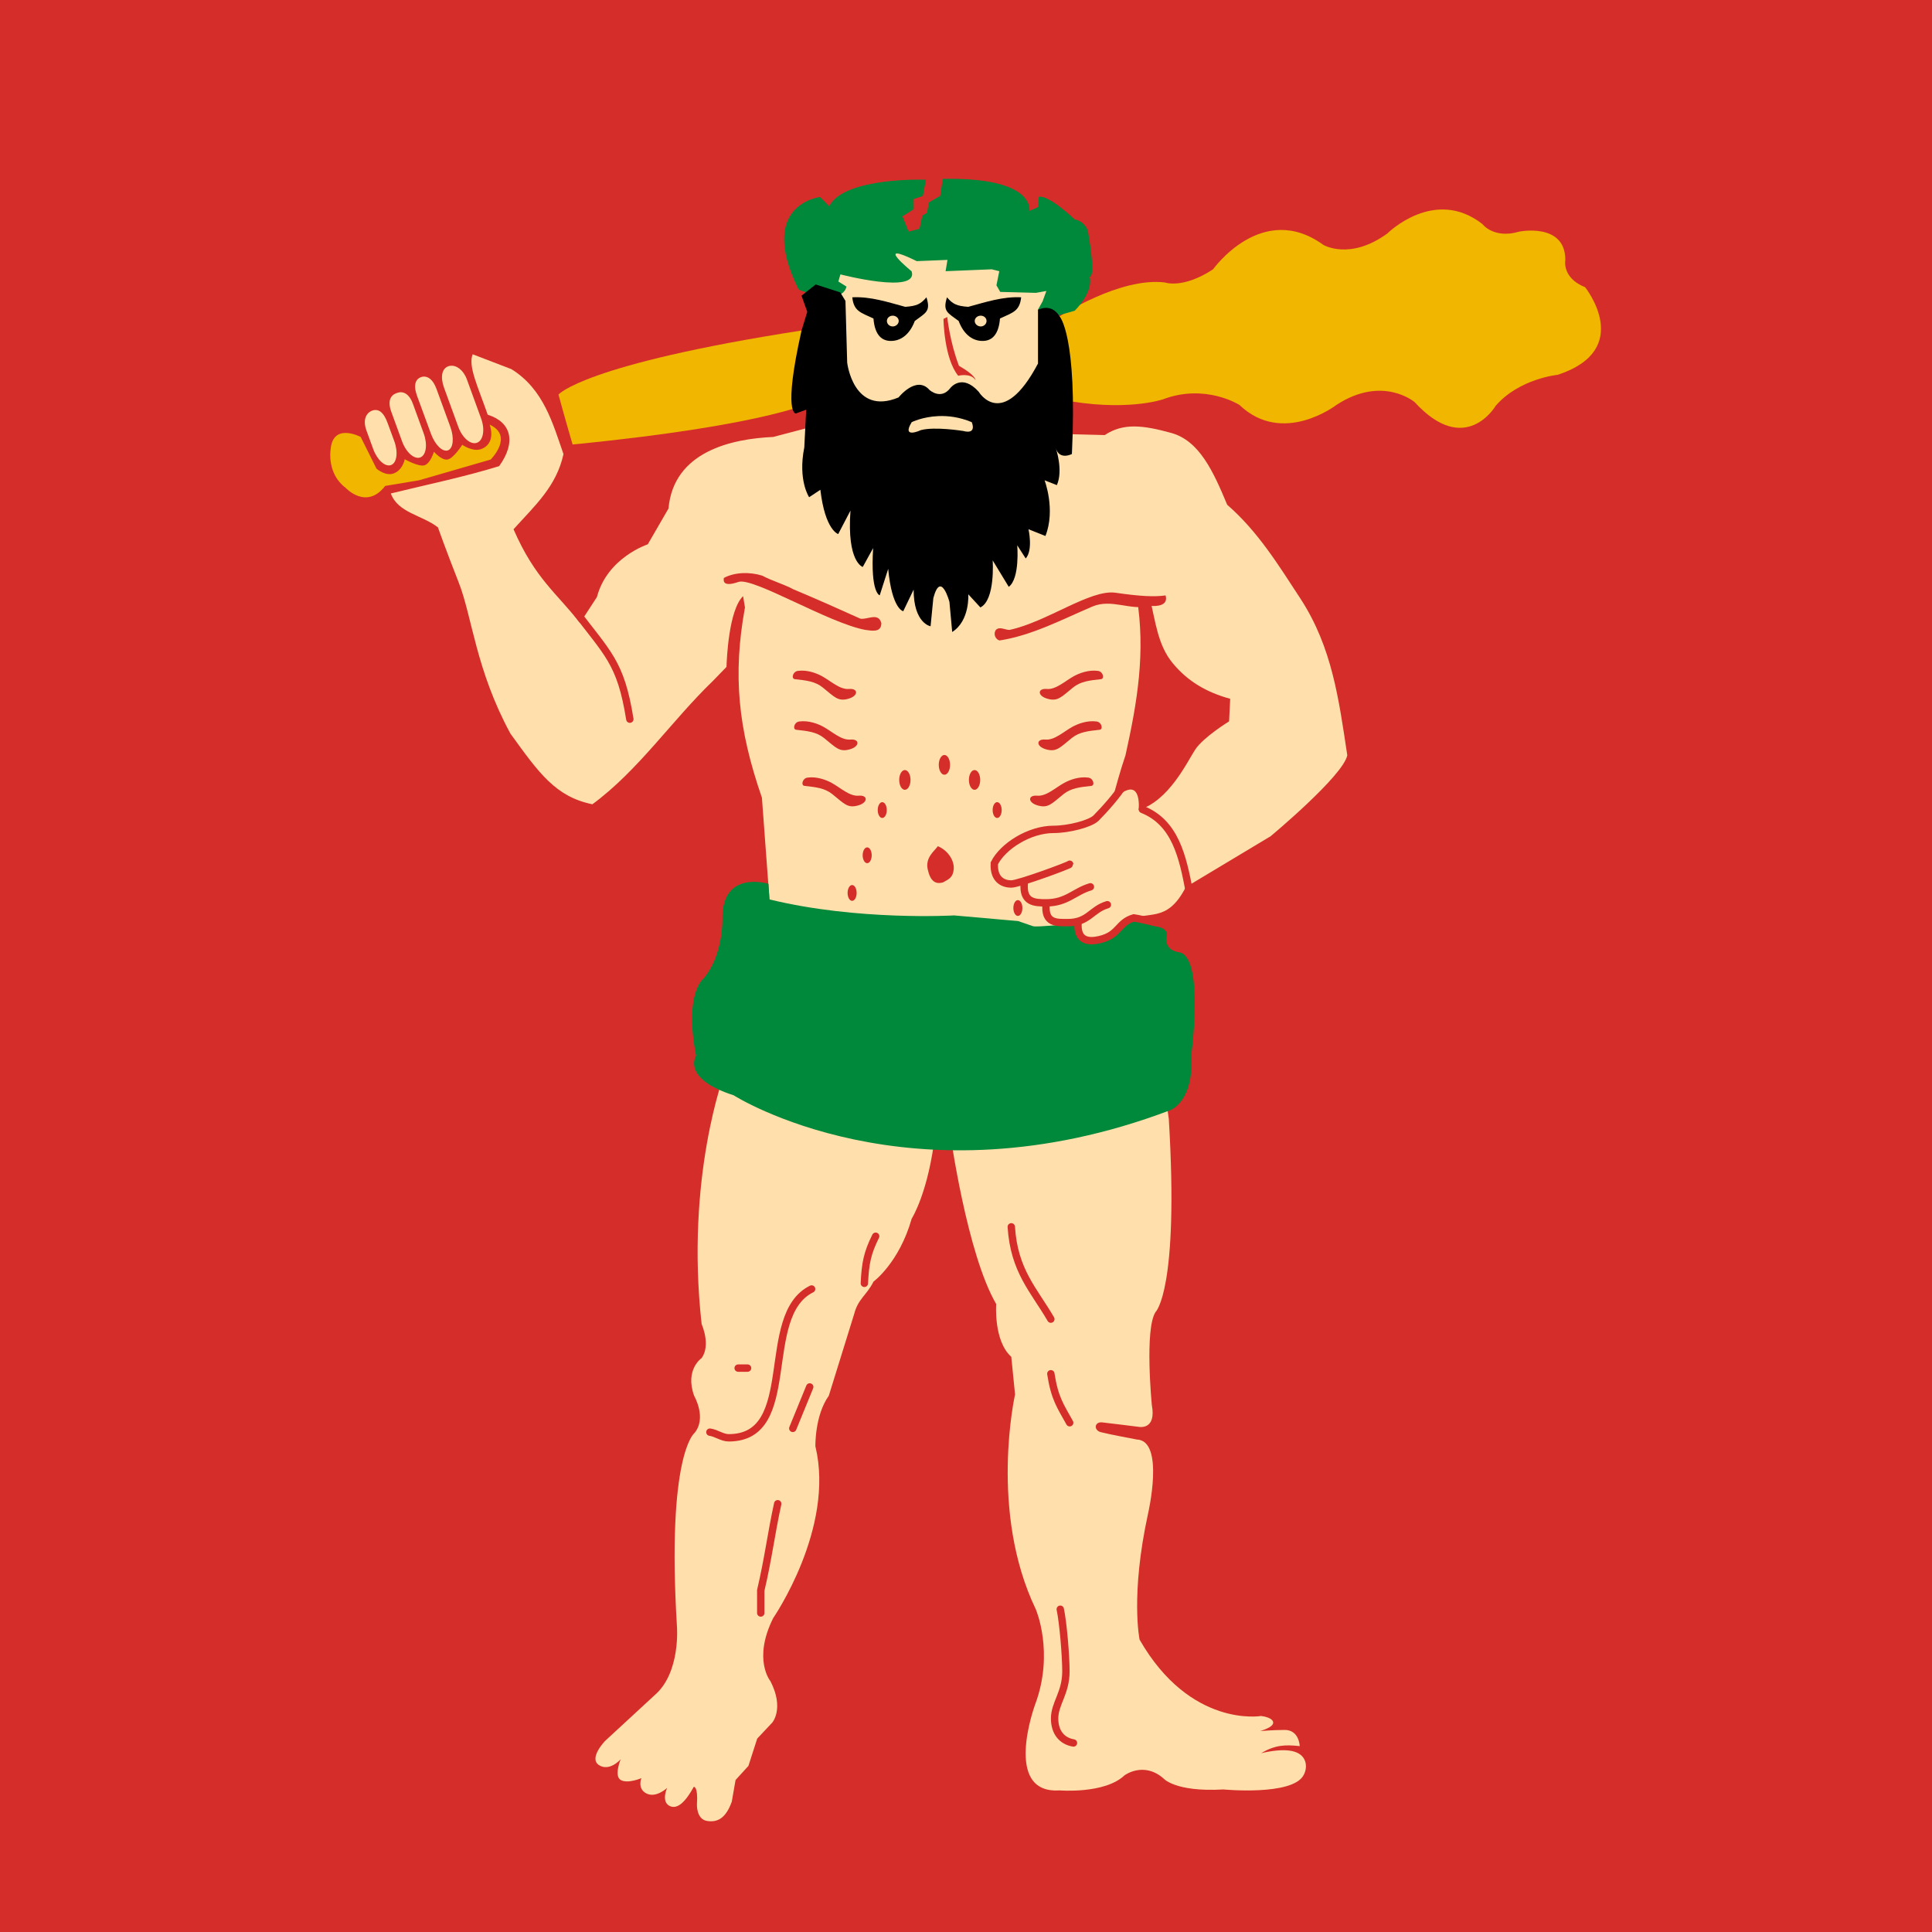 <?xml version="1.0" encoding="UTF-8" standalone="no"?>
<svg
   xmlns:dc="http://purl.org/dc/elements/1.1/"
   xmlns:cc="http://creativecommons.org/ns#"
   xmlns:rdf="http://www.w3.org/1999/02/22-rdf-syntax-ns#"
   xmlns:svg="http://www.w3.org/2000/svg"
   xmlns="http://www.w3.org/2000/svg"
   xmlns:xlink="http://www.w3.org/1999/xlink"
   xmlns:sodipodi="http://sodipodi.sourceforge.net/DTD/sodipodi-0.dtd"
   xmlns:inkscape="http://www.inkscape.org/namespaces/inkscape"
   width="600"
   height="600"
   id="svg2"
   version="1.1"
   inkscape:version="0.48.5 r10040"
   sodipodi:docname="svg.svg">
  <defs
     id="defs98" />
  <sodipodi:namedview
     pagecolor="#ffffff"
     bordercolor="#666666"
     borderopacity="1"
     objecttolerance="10"
     gridtolerance="10"
     guidetolerance="10"
     inkscape:pageopacity="0"
     inkscape:pageshadow="2"
     inkscape:window-width="1920"
     inkscape:window-height="1017"
     id="namedview96"
     showgrid="false"
     inkscape:zoom="0.70710678"
     inkscape:cx="494.56687"
     inkscape:cy="490.54205"
     inkscape:window-x="-8"
     inkscape:window-y="-8"
     inkscape:window-maximized="1"
     inkscape:current-layer="svg2" />
  <rect
     width="600"
     height="600"
     fill="#fd1812"
     id="rect4"
     style="fill:#d52e2a;fill-opacity:1" />
  <g
     transform="matrix(0.234,0,0,-0.234,29.787,604.151)"
     id="g5024">
    <path
       inkscape:connector-curvature="0"
       d="m 613.906,2058.18 c 0,0 32.5,40 322.5,85 l 20,-92.5 c 0,0 -56.25,-32.5 -323.75,-58.75 -7.5,25 -18.75,66.25 -18.75,66.25"
       style="fill:#f0b600;fill-opacity:1;fill-rule:nonzero;stroke:none"
       id="path132" />
    <path
       inkscape:connector-curvature="0"
       d="m 1278.91,2161.93 c 0,0 80,52.5 140,45 0,0 23.75,-8.75 63.75,17.5 0,0 65,91.25 146.25,32.5 0,0 35,-21.25 85,15 0,0 62.5,62.5 126.25,12.5 0,0 15,-20 48.75,-10 0,0 61.25,12.5 61.25,-37.5 0,0 -5,-23.75 26.25,-36.25 0,0 66.25,-82.5 -36.25,-116.25 0,0 -51.25,-5 -82.5,-41.25 0,0 -40,-68.75 -107.5,5 0,0 -42.5,36.25 -103.75,-3.75 0,0 -71.25,-55 -128.75,0 0,0 -45,28.75 -101.25,7.5 0,0 -50,-17.5 -137.5,0 v 110"
       style="fill:#f0b600;fill-opacity:1;fill-rule:nonzero;stroke:none"
       id="path136" />
    <path
       sodipodi:nodetypes="ccccccczczczczcc"
       inkscape:connector-curvature="0"
       d="m 351.406,2001.93 c 0,0 -37.5,20 -40,-17.5 0,0 -5,-31.25 20,-50 0,0 27.5,-30 52.5,2.5 l 45,7.5 95,27.5 c 0,0 31.25,31.25 -1.25,46.25 6.16,-19.008 -1.895,-29.802 -12.797,-32.752 -10.902,-2.949 -23.648,6.132 -23.648,6.132 0,0 -11.782,-18.62 -19.805,-19.63 -8.023,-1.01 -17.793,10.44 -17.793,10.44 0,0 -4.448,-15.184 -12.207,-17.94 -7.759,-2.756 -26.543,7.94 -26.543,7.94 0,0 -2.15,-13.273 -13.592,-18.417 -11.442,-5.144 -23.908,5.917 -23.908,5.917 l -20.957,42.06"
       style="fill:#f0b600;fill-opacity:1;fill-rule:nonzero;stroke:none"
       id="path140" />
    <path
       inkscape:connector-curvature="0"
       d="m 971.406,2220.68 88.754,31.25 92.5,-6.25 66.25,-21.25 51.25,-31.25 -5,-97.5 -43.75,-66.25 -54.07,-51.44 -63.61,2.27 -81.07,37.92 -42.504,60 -8.75,142.5"
       style="fill:#ffe0ac;fill-opacity:1;fill-rule:nonzero;stroke:none"
       id="path144" />
    <path
       inkscape:connector-curvature="0"
       d="m 971.406,2220.68 88.754,31.25 92.5,-6.25 66.25,-21.25 51.25,-31.25 -5,-97.5 -43.75,-66.25 -54.07,-51.44 -63.61,2.27 -81.07,37.92 -42.504,60 z"
       style="fill:none;stroke:#fcd7a8;stroke-width:2.449;stroke-linecap:round;stroke-linejoin:miter;stroke-miterlimit:3.864;stroke-opacity:1;stroke-dasharray:none"
       id="path146" />
    <path
       inkscape:connector-curvature="0"
       d="m 1078.56,2274.44 -8.1,20.26 14.86,9.46 v 13.51 l 12.16,4.05 4.05,21.62 c 0,0 -108.069,4.05 -128.335,-35.13 l -12.156,12.16 c 0,0 -84.633,-9.69 -28.367,-122.94 0,0 56.734,-22.97 63.488,4.05 l -10.805,6.76 2.7,9.46 c 0,0 104.015,-27.02 94.565,4.05 0,0 -52.46,42.68 6.75,13.51 l 40.79,1.67 -2.5,-15 61.25,2.5 10,-2.5 -3.75,-18.75 5,-8.75 47.5,-1.25 13.75,2.5 -5,-13.75 -6.25,-11.25 22.5,-8.75 26.25,7.5 c 0,0 25,23.75 20,45 8.75,1.25 -2.5,61.25 -2.5,61.25 0,0 -3.75,12.5 -17.5,15 0,0 -33.75,32.5 -47.5,30 l -1.25,-13.75 -11.25,-5 c 0,0 8.75,45 -115,42.5 l -3.42,-22.5 -15,-8.75 -2.5,-13.75 -6.25,-3.75 -3.75,-17.5 -14.43,-3.74"
       style="fill:#00883b;fill-opacity:1;fill-rule:nonzero;stroke:none"
       id="path148" />
    <path
       inkscape:connector-curvature="0"
       id="path152"
       transform="matrix(7.5,0,0,-7.5,0,3260)"
       d="m 133.844,143.031 c 0.272,2.442 1.42,2.676 3.75,3.75 0.202,2.616 1.235,3.904 2.938,3.969 1.703,0.065 3.393,-0.937 4.375,-3.531 1.952,-1.465 2.855,-1.68 2.062,-4.188 -1.019,1.209 -1.721,1.535 -3.75,1.688 -3.118,-0.839 -6.102,-1.849 -9.375,-1.688 z m 7.156,3.25 c 0.576,0 1.062,0.419 1.062,0.938 0,0.519 -0.486,0.969 -1.062,0.969 -0.576,0 -1.031,-0.45 -1.031,-0.969 0,-0.519 0.455,-0.938 1.031,-0.938 z"
       style="fill:#000000;fill-opacity:1;fill-rule:nonzero;stroke:none" />
    <path
       inkscape:connector-curvature="0"
       id="path168"
       transform="matrix(7.347,0,0,-7.347,13.038,3248.053)"
       d="m 62.312,156.75 c -0.152,0.014 -0.295,0.042 -0.438,0.094 -1.141,0.415 -1.479,1.903 -0.75,3.906 l 2.562,7.031 c 0.728,2.002 2.234,3.29 3.375,2.875 1.141,-0.415 1.479,-2.373 0.75,-4.375 L 65.25,159.25 c -0.637,-1.752 -1.873,-2.595 -2.938,-2.5 z m -5.031,1.969 c -0.125,0.017 -0.223,0.05 -0.344,0.094 -0.965,0.351 -1.417,1.404 -0.688,3.406 l 2.5,6.812 c 0.729,2.002 2.097,3.35 3.062,3 0.965,-0.353 1.166,-2.248 0.438,-4.25 l -2.5,-6.844 c -0.638,-1.753 -1.594,-2.339 -2.469,-2.219 z m -3.938,2.812 c -0.273,-0.01 -0.543,0.058 -0.812,0.156 -1.079,0.392 -1.666,1.404 -0.938,3.406 l 1.938,5.312 c 0.729,2.002 2.202,3.3 3.281,2.906 1.079,-0.392 1.354,-2.341 0.625,-4.344 L 55.5,163.656 c -0.547,-1.503 -1.337,-2.095 -2.156,-2.125 z M 48.562,164.75 c -0.128,0.016 -0.275,0.046 -0.406,0.094 -1.05,0.382 -1.791,1.591 -1.062,3.594 l 1.219,3.344 c 0.728,2.002 2.169,3.289 3.219,2.906 1.05,-0.382 1.323,-2.31 0.594,-4.312 l -1.219,-3.312 c -0.638,-1.753 -1.444,-2.424 -2.344,-2.312 z"
       style="fill:#ffe0ac;fill-opacity:1;fill-rule:nonzero;stroke:none" />
    <path
       sodipodi:nodetypes="cccccccccccczccccccccccccccccczcccccccczcczccc"
       inkscape:connector-curvature="0"
       d="M 499.998,2111.642 551.406,2091.93 c 42.941,-26.598 55.072,-72.497 69.137,-112.77 -9.401,-42.873 -37.834,-68.205 -66.301,-99.73 28.795,-66.22 58.478,-85.733 88.168,-124.51 l 5.09,7.81 c 5.803,8.9 11.607,17.8 17.41,26.7 13.75,52.5 67.5,70 67.5,70 l 27.5,47.5 c 6.844,76.114 84.453,92.563 138.996,95 l 47.5,12.5 392.504,-10 c 24.457,16.273 50.478,13.226 88.17,2.843 37.692,-10.383 56.077,-51.746 74.33,-95.343 40.908,-35.545 68.162,-80.222 97.5,-125 41.874,-64.619 50.62,-133.122 61.875,-207.5 -5.625,-27.5 -101.875,-107.5 -101.875,-107.5 l -112.5,-67.5 c -25.57,-49.886 -51.178,-29.459 -77.5,-45 l -5.077,-53.464 -189.923,52.214 -241.863,-19.332 -38.141,49.332 -10,135 c -31.92,92.249 -38.745,163.151 -22.5,252.5 l -2.5,15 c -19.041,-18.439 -21.682,-83.406 -22.023,-93.941 L 818.906,1678.18 c -54.701,-52.679 -98.591,-118.501 -160,-163.75 -48.989,10.077 -70.934,41.487 -108.75,93.75 -45.921,84.498 -50.857,155.287 -68.551,200.312 -17.695,45.025 -27.699,73.438 -27.699,73.438 -20.962,16.394 -53.101,19.151 -62.5,45 48.047,11.8 96.459,21.699 143.75,36.25 23.098,32.053 16.05,58.476 -15.18,68.273 -13.048,37.563 -26.235,64.23 -19.978,80.188 z M 1348.61,1518.62 c 40.96,40.45 35.3,-11.69 35.3,-11.69 40.109,11.874 64.129,63.374 75,80 10.871,16.626 45,37.5 45,37.5 l 1.49,30 c -31.51,8.539 -56.636,23.355 -76.49,47.5 -19.854,24.145 -22.612,55.447 -30,85 l -17.5,2.5 c 11.835,-73.562 0.78,-138.99 -15,-210 -6.756,-20.044 -12.421,-40.37 -17.8,-60.81 z"
       style="fill:#ffe0ac;fill-opacity:1;fill-rule:evenodd;stroke:none"
       id="path184" />
    <path
       sodipodi:nodetypes="cccccccczczczczcczcccccccccccccccccccccccccscczcccccczzcccccc"
       inkscape:connector-curvature="0"
       d="m 834.16,1156.93 c 0,0 -52.109,-137.36 -30.254,-332.5 0,0 12.5,-27.5 0,-45 0,0 -22.5,-15 -10,-50 0,0 17.5,-30 0,-50 0,0 -36.543,-29.559 -22.793,-255.809 0,0 5.293,-61.691 -29.707,-91.691 l -65.569,-60.544 c 0,0 -22.25,-22.891 -8.268,-32.097 13.982,-9.206 28.837,7.641 28.837,7.641 0,0 -9.163,-22.246 0.187,-27.504 9.35,-5.258 27.313,2.504 27.313,2.504 0,0 -5.785,-14.148 6.927,-20.436 12.713,-6.288 27.23,7.45 27.23,7.45 0,0 -8.116,-17.727 2.99,-23.719 11.106,-5.992 22.482,7.061 32.384,25.143 0,0 5.903,1.426 4.219,-23.438 0,0 -0.846,-19.521 13.394,-21.807 14.24,-2.286 25.023,3.902 32.856,25.557 l 5,28.75 17.078,18.75 11.672,36.25 20,21.25 c 0,0 16.25,18.75 -2.5,55 0,0 -23.75,28.75 3.75,83.75 0,0 82.207,119.191 55.957,227.941 0,0 -0.957,40.809 17.793,67.059 l 33.754,108.75 c 5.16,20.039 16.52,24.582 25.61,42.765 0,0 34.09,24.996 50.64,83.485 0,0 22.5,35 31.25,113.75 l 10,18.75 10,-20 c 0,0 22.2,-159.559 60.95,-225.809 0,0 -3.75,-48.75 20,-70 l 5,-50 c 0,0 -35,-155 27.5,-285 0,0 25,-57.5 -0.95,-126.691 0,0 -43.75,-118.75 32.5,-113.75 0,0 60,-5 86.25,20 0,0 25,18.75 51.25,-3.75 0,0 15,-18.75 80,-15 0,0 91.25,-8.75 106.25,18.75 0,0 5.51,8.658 2.228,18.502 -3.281,9.844 -15.353,20.873 -58.478,10.873 18.273,10.743 31.332,11.588 51.25,9.375 0,0 -0.55,21.671 -20.137,21.461 -19.587,-0.21 -23.196,-1.047 -32.363,-1.461 0,0 12.08,3.359 15.95,7.941 3.8,4.496 -0.47,10.203 -14.7,12.059 0,0 -93.75,-16.25 -161.25,101.25 0,0 -12.5,58.75 11.25,167.5 0,0 22.5,96.918 -15,98.168 0,0 -37.991,7.145 -47.8,9.773 -9.809,2.628 -8.369,14.044 1.781,12.968 10.15,-1.077 48.519,-5.909 48.519,-5.909 0,0 23.75,-5 17.5,28.75 0,0 -10,101.25 5,123.75 0,0 31.25,28.75 17.5,256.25 l -3.75,26.25 -586,33.75"
       style="fill:#ffe0ac;fill-opacity:1;fill-rule:nonzero;stroke:none"
       id="path188" />
    <path
       sodipodi:nodetypes="ccccccccccccccccccc"
       inkscape:connector-curvature="0"
       d="m 1138.91,1366.93 c 0,0 -127.5,-7.5 -245.004,21.25 l -1.308,20.669 c 0,0 -62.356,19.331 -61.106,-46.919 0,0 1.25,-47.5 -25,-78.75 0,0 -26.25,-18.75 -10,-102.5 0,0 -20.086,-30 49.914,-52.5 0,0 235.004,-150 578.754,-20 0,0 32.5,10 28.75,75 0,0 17.5,132.5 -17.5,135 0,0 -20,2.5 -15,22.5 0,0 2.2,10.44 -18.75,12.5 0,0 -26.79,10.94 -33.75,6.25 -6.45,-4.34 -17.6,-15.63 -26.25,-20 -16.25,-2.5 -26.39,-13.39 -31.25,0 2.93,-2.2 -11.25,15 -11.25,15 -6.28,2.12 -51.15,-3.61 -56.46,-1.8 -11.6,3.97 -19.79,6.8 -19.79,6.8 l -85,7.5"
       style="fill:#00883b;fill-opacity:1;fill-rule:nonzero;stroke:none"
       id="path190" />
    <path
       inkscape:connector-curvature="0"
       id="path194"
       transform="matrix(7.347,0,0,-7.347,13.038,3248.053)"
       d="m 128.25,142.062 -2.562,2.031 1.031,2.906 -1.031,3.406 c -3.403,15.143 -1.031,14.969 -1.031,14.969 l 1.875,-0.688 -0.344,6.812 c -1.191,5.955 0.875,9 0.875,9 l 2.031,-1.344 c 0.851,7.316 3.219,8 3.219,8 l 2.219,-4.25 c -0.681,9.358 2.219,10.188 2.219,10.188 l 1.875,-3.406 c -0.51,8.167 1.188,8.531 1.188,8.531 l 1.531,-4.781 c 0.681,7.316 2.719,7.656 2.719,7.656 l 1.875,-3.906 c 0,6.125 3.062,6.625 3.062,6.625 l 0.5,-5.094 c 1.361,-5.104 2.906,0.688 2.906,0.688 l 0.5,5.438 c 3.233,-2.042 2.906,-6.812 2.906,-6.812 l 2.188,2.375 c 2.722,-1.361 2.219,-8.5 2.219,-8.5 l 2.906,4.781 c 2.042,-1.531 1.531,-7.5 1.531,-7.5 l 1.531,2.375 c 1.361,-1.531 0.5,-5.281 0.5,-5.281 L 169.75,187.5 c 1.872,-4.764 -0.156,-10.062 -0.156,-10.062 l 2.219,0.875 c 1.191,-2.722 -0.188,-6.656 -0.188,-6.656 0.681,2.212 2.906,1.031 2.906,1.031 1.021,-21.439 -2.219,-24.844 -2.219,-24.844 -1.531,-2.552 -3.906,-1.188 -3.906,-1.188 l 0,9.688 c -6.466,12.251 -10.719,5.094 -10.719,5.094 -3.063,-3.403 -5.125,-0.656 -5.125,-0.656 -1.701,2.212 -3.75,0.344 -3.75,0.344 -2.382,-2.722 -5.594,1.344 -5.594,1.344 -8.167,3.403 -9.281,-6.281 -9.281,-6.281 L 133.625,145.031 132.688,143.5 128.25,142.062 z m 22.156,23.781 c 1.733,-0.073 3.798,0.157 6.031,1.094 0,0 1.021,2.274 -1.531,1.594 0,0 -5.104,-0.837 -7.656,-0.156 0,0 -3.569,1.68 -1.656,-1.438 0,0 1.925,-0.972 4.812,-1.094 z"
       style="fill:#000000;fill-opacity:1;fill-rule:evenodd;stroke:none" />
    <path
       inkscape:connector-curvature="0"
       d="m 1034.86,941.121 c -11.25,-22.5 -13.75,-36.25 -15,-62.5 m -72.497,-137.5 -22.5,-55 m -60,80 h -12.5 m 97.5,105 c -71.25,-35 -15,-197.5 -110,-197.5 -8.75,0 -16.25,6.25 -25,7.5 m 90,-95 c -8.75,-40 -12.5,-72.5 -22.5,-115 v -30 m 397.497,5 c 3.75,-17.5 7.5,-61.25 7.5,-82.5 0,-28.75 -15,-42.5 -15,-62.5 0,-18.75 10,-30 25,-32.5 m -30,490 c 5,-32.5 12.5,-42.5 25,-65 m -77.5,260 c 3.75,-58.75 30,-83.75 52.5,-122.5"
       style="fill:none;stroke:#d52e2a;stroke-width:9.795;stroke-linecap:round;stroke-linejoin:miter;stroke-miterlimit:3.864;stroke-opacity:1;stroke-dasharray:none"
       id="path266" />
    <path
       sodipodi:nodetypes="csscsccccccsccsccccc"
       inkscape:connector-curvature="0"
       d="m 1363.621,1539.719 c -7.5,-12.5 -25.011,-32.349 -36.261,-43.599 -7.5,-7.5 -36.25,-15 -56.25,-15 -32.5,0 -67.5,-22.5 -78.75,-45 -1.25,-22.5 12.5,-27.5 22.5,-27.5 10,0 77.5,25 77.5,26.25 m 11.25,-76.295 c -2.5,-26.25 14.16,-27.175 28.75,-23.705 26.25,6.25 23.75,22.5 45,28.75 17.5,-2.5 41.25,-11.25 58.75,-8.75 m -175,27.5 c -2.5,-26.25 13.75,-25 28.75,-25 27.5,0 31.25,17.5 52.5,23.75 m -110.241,28.948 c -2.5,-26.25 13.991,-26.448 28.991,-26.448 27.5,0 37.5,15 58.75,21.25 m 68.991,102.715 c 43.75,-17.5 53.509,-62.715 62.259,-108.965 m -816.94,375.241 c 44.968,-59.902 62.201,-70.216 74.443,-146.491"
       style="fill:none;stroke:#d52e2a;stroke-width:9.795;stroke-linecap:round;stroke-linejoin:miter;stroke-miterlimit:3.864;stroke-opacity:1;stroke-dasharray:none"
       id="path276" />
    <path
       sodipodi:nodetypes="cccccc"
       inkscape:connector-curvature="0"
       d="m 1124.86,2158.62 c 0,0 0.569,-52.249 19.56,-75.483 0,0 16.69,4.233 22.94,-5.767 0,0 0.92,5.92 -21.97,19.02 -12.165,31.878 -15.53,64.73 -15.53,64.73 z"
       style="fill:#d52e2a;fill-opacity:1;fill-rule:nonzero;stroke:none"
       id="path278" />
    <g
       style="fill:#d52e2a;fill-opacity:1"
       id="g5104">
      <path
         id="path198"
         style="fill:#d52e2a;fill-opacity:1;fill-rule:nonzero;stroke:none"
         d="m 925.406,1799.83 c 31,-13.01 58,-25 89.004,-39 9,-2 24,9 28,-6 0,-13.01 -13,-10 -21,-9 -48.492,8.697 -149.254,70.363 -168.629,63.681 -19.375,-6.681 -20.375,0.319 -19.375,5.319 15,8 35,8 51,3 13,-7 28,-11.01 41,-18"
         inkscape:connector-curvature="0"
         sodipodi:nodetypes="cccccccc" />
      <path
         id="path202"
         style="fill:#d52e2a;fill-opacity:1;fill-rule:nonzero;stroke:none"
         d="m 1398.41,1777.83 c -25,-7 -50,10 -76,-1.01 -40,-16.99 -79,-37.99 -123,-45 -5,1.01 -9,8.01 -5,14.01 5,5 12,0 18,0 49.691,10.539 107.392,54.201 140.807,49.341 33.415,-4.86 52.045,-5.62 66.41,-3.533 4.124,-13.957 -12.217,-14.819 -21.217,-13.809 z"
         inkscape:connector-curvature="0"
         sodipodi:nodetypes="ccccczcc" />
      <path
         id="path222"
         style="fill:#d52e2a;fill-opacity:1;fill-rule:nonzero;stroke:none"
         d="m 1012.41,1525.83 c 12.171,1.101 12.841,-9.116 -1,-13 -13.841,-3.884 -18.242,2.292 -34.004,15 -10.12,8.16 -21.96,9.329 -37,11 -4.969,0.552 -2.935,10.047 4,11 12.558,1.726 25.023,-3.169 32,-7 11.922,-6.547 23.833,-18.101 36.004,-17 z"
         inkscape:connector-curvature="0"
         sodipodi:nodetypes="zzssssz" />
      <path
         id="path230"
         style="fill:#d52e2a;fill-opacity:1;fill-rule:nonzero;stroke:none"
         d="m 1124.41,1410.83 c -10,-3 -16.968,1.253 -20.468,17.253 -3.5,16 9.468,24.747 13.468,30.747 14,-6 22.054,-19.509 21.032,-30.747 -1.022,-11.238 -7.032,-13.253 -14.032,-17.253 z"
         inkscape:connector-curvature="0"
         sodipodi:nodetypes="czczc" />
      <path
         id="path236"
         style="fill:#d52e2a;fill-opacity:1;fill-rule:nonzero;stroke:none"
         d="m 1118.61,1566.75 c 0,7.25 3.36,13.12 7.5,13.12 4.14,0 7.5,-5.87 7.5,-13.12 0,-7.25 -3.36,-13.13 -7.5,-13.13 -4.14,0 -7.5,5.88 -7.5,13.13"
         inkscape:connector-curvature="0" />
      <path
         id="path238"
         style="fill:#d52e2a;fill-opacity:1;fill-rule:nonzero;stroke:none"
         d="m 1158.61,1546.75 c 0,7.25 3.36,13.12 7.5,13.12 4.14,0 7.5,-5.87 7.5,-13.12 0,-7.25 -3.36,-13.13 -7.5,-13.13 -4.14,0 -7.5,5.88 -7.5,13.13"
         inkscape:connector-curvature="0" />
      <path
         id="path240"
         style="fill:#d52e2a;fill-opacity:1;fill-rule:nonzero;stroke:none"
         d="m 1190.11,1506.75 c 0,5.8 2.69,10.5 6,10.5 3.32,0 6,-4.7 6,-10.5 0,-5.8 -2.68,-10.5 -6,-10.5 -3.31,0 -6,4.7 -6,10.5"
         inkscape:connector-curvature="0" />
      <path
         id="path242"
         style="fill:#d52e2a;fill-opacity:1;fill-rule:nonzero;stroke:none"
         d="m 1066.11,1546.75 c 0,7.25 3.36,13.12 7.5,13.12 4.14,0 7.5,-5.87 7.5,-13.12 0,-7.25 -3.36,-13.13 -7.5,-13.13 -4.14,0 -7.5,5.88 -7.5,13.13"
         inkscape:connector-curvature="0" />
      <path
         id="path244"
         style="fill:#d52e2a;fill-opacity:1;fill-rule:nonzero;stroke:none"
         d="m 1037.61,1506.75 c 0,5.8 2.69,10.5 6,10.5 3.32,0 6,-4.7 6,-10.5 0,-5.8 -2.68,-10.5 -6,-10.5 -3.31,0 -6,4.7 -6,10.5"
         inkscape:connector-curvature="0" />
      <path
         id="path246"
         style="fill:#d52e2a;fill-opacity:1;fill-rule:nonzero;stroke:none"
         d="m 1017.61,1446.75 c 0,5.8 2.69,10.5 6,10.5 3.32,0 6,-4.7 6,-10.5 0,-5.8 -2.68,-10.5 -6,-10.5 -3.31,0 -6,4.7 -6,10.5"
         inkscape:connector-curvature="0" />
      <path
         id="path248"
         style="fill:#d52e2a;fill-opacity:1;fill-rule:nonzero;stroke:none"
         d="m 997.613,1396.75 c 0,5.8 2.687,10.5 5.997,10.5 3.32,0 6,-4.7 6,-10.5 0,-5.8 -2.68,-10.5 -6,-10.5 -3.31,0 -5.997,4.7 -5.997,10.5"
         inkscape:connector-curvature="0" />
      <path
         id="path250"
         style="fill:#d52e2a;fill-opacity:1;fill-rule:nonzero;stroke:none"
         d="m 1217.61,1376.75 c 0,5.8 2.69,10.5 6,10.5 3.32,0 6,-4.7 6,-10.5 0,-5.8 -2.68,-10.5 -6,-10.5 -3.31,0 -6,4.7 -6,10.5"
         inkscape:connector-curvature="0" />
      <use
         style="fill:#d52e2a;fill-opacity:1"
         x="0"
         y="0"
         xlink:href="#path222"
         id="use3267"
         transform="translate(-10.989,74.478)"
         width="298.667"
         height="434.667" />
      <use
         style="fill:#d52e2a;fill-opacity:1"
         x="0"
         y="0"
         xlink:href="#use3267"
         id="use3280"
         transform="translate(-1.831,67.153)"
         width="298.667"
         height="434.667" />
      <use
         style="fill:#d52e2a;fill-opacity:1"
         x="0"
         y="0"
         xlink:href="#path222"
         id="use3293"
         transform="matrix(-1,0,0,1,2261.511,0)"
         width="298.667"
         height="434.667" />
      <use
         style="fill:#d52e2a;fill-opacity:1"
         x="0"
         y="0"
         xlink:href="#use3267"
         id="use3295"
         transform="matrix(-1,0,0,1,2261.511,0)"
         width="298.667"
         height="434.667" />
      <use
         style="fill:#d52e2a;fill-opacity:1"
         x="0"
         y="0"
         xlink:href="#use3280"
         id="use3297"
         transform="matrix(-1,0,0,1,2261.511,0)"
         width="298.667"
         height="434.667" />
    </g>
    <use
       height="434.667"
       width="298.667"
       transform="matrix(-1,0,0,1,2231.802,0)"
       id="use4555"
       xlink:href="#path152"
       y="0"
       x="0" />
  </g>
</svg>

